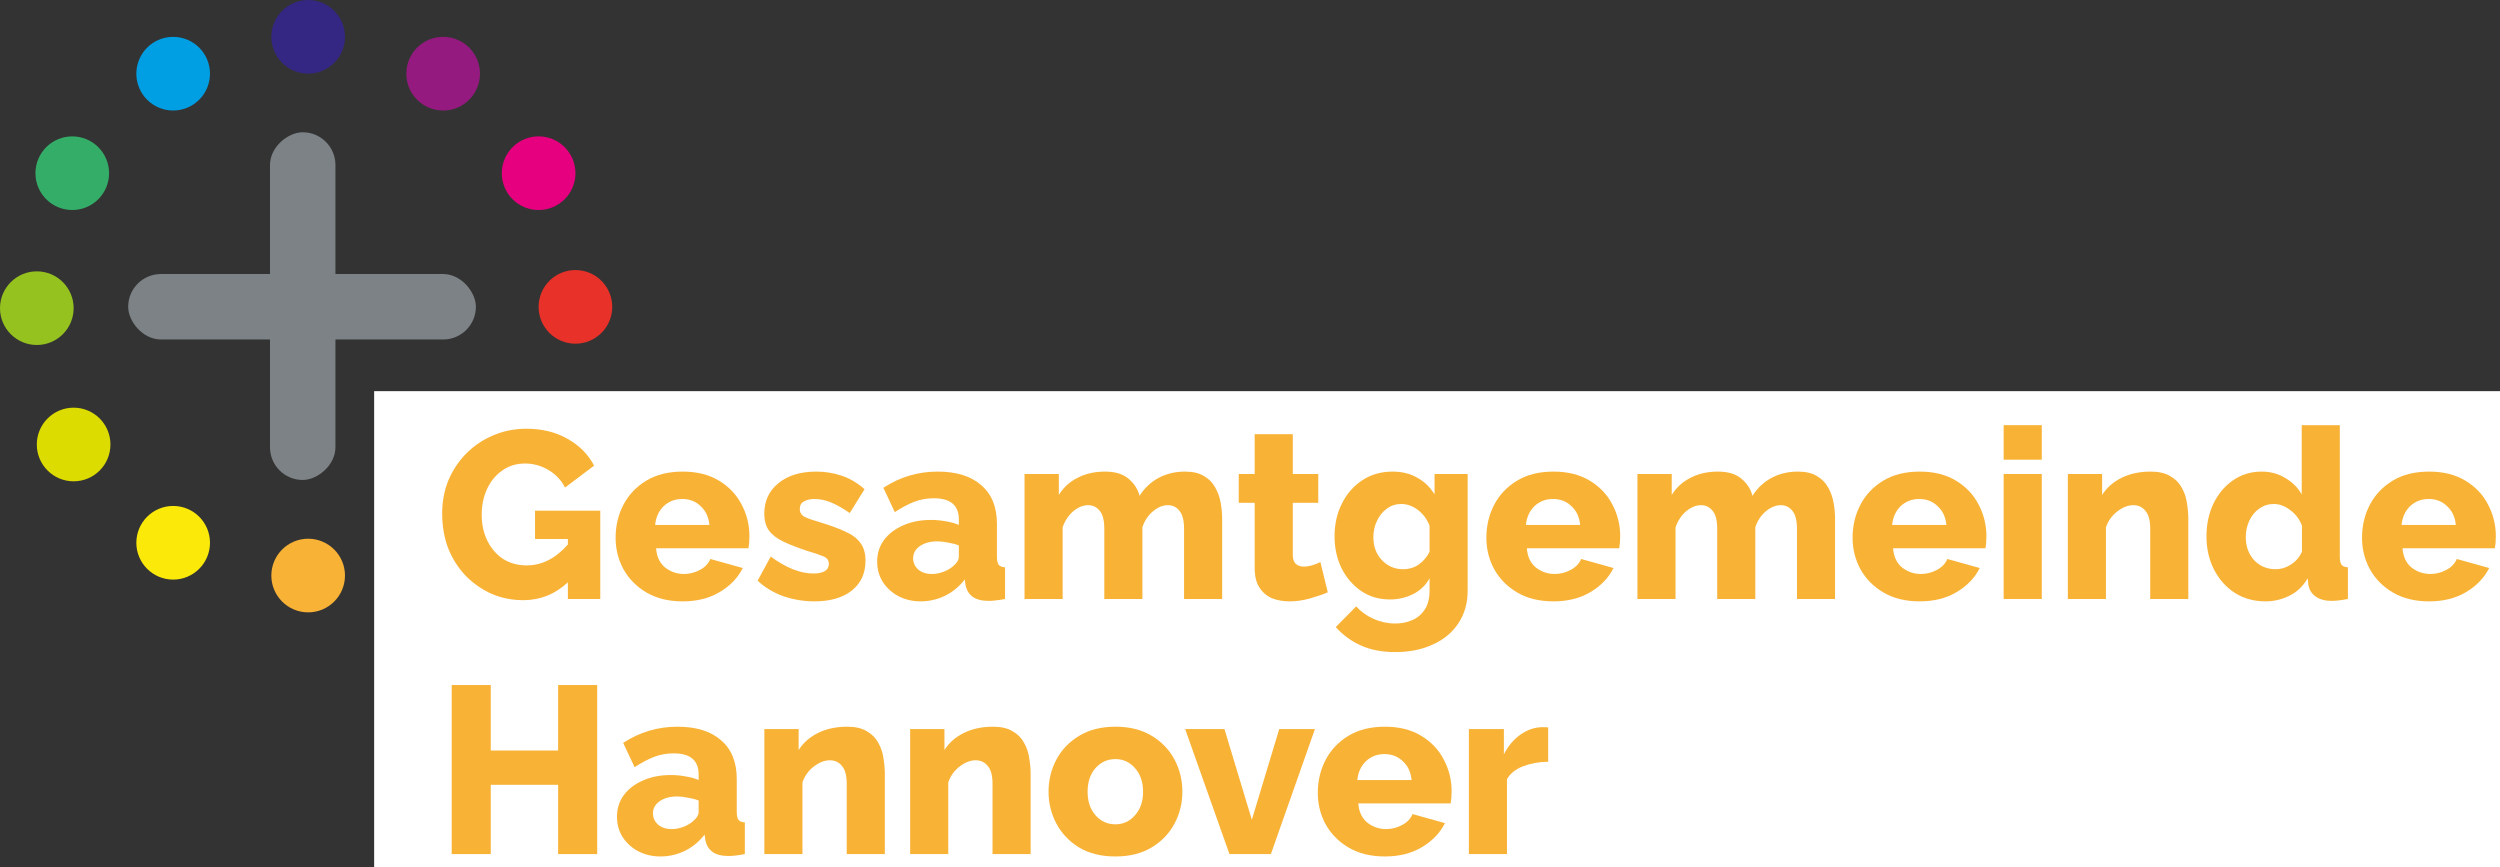 <svg width="147" height="51" viewBox="0 0 147 51" fill="none" xmlns="http://www.w3.org/2000/svg">
<rect x="0" y="0" width="147" height="51" fill="#333333" stroke="none"/>
<rect x="7.537" y="16.113" width="20.445" height="3.849" rx="1.924" fill="#7C8285"/>
<rect x="15.875" y="28.222" width="20.445" height="3.849" rx="1.924" transform="rotate(-90 15.875 28.222)" fill="#7C8285"/>
<circle cx="18.12" cy="2.165" r="2.165" fill="#332783"/>
<circle cx="26.057" cy="4.333" r="2.165" fill="#951A80"/>
<circle cx="31.671" cy="10.184" r="2.165" fill="#E6007F"/>
<circle cx="33.835" cy="18.044" r="2.165" fill="#E83129"/>
<circle cx="31.911" cy="26.059" r="2.165" fill="#E84E1C"/>
<circle cx="26.057" cy="31.67" r="2.165" fill="#F8B235"/>
<circle cx="18.12" cy="33.842" r="2.165" fill="#F8B235"/>
<circle cx="10.182" cy="31.915" r="2.165" fill="#FBEA09"/>
<circle cx="4.329" cy="26.136" r="2.165" fill="#DDDC00"/>
<circle cx="2.165" cy="18.12" r="2.165" fill="#95C21F"/>
<circle cx="4.249" cy="10.184" r="2.165" fill="#33AD67"/>
<circle cx="10.182" cy="4.333" r="2.165" fill="#009EE3"/>
<rect width="125" height="28" transform="translate(22 23)" fill="white"/>
<path d="M30.774 35.29C30.121 35.29 29.505 35.169 28.926 34.926C28.357 34.674 27.848 34.324 27.4 33.876C26.961 33.419 26.616 32.882 26.364 32.266C26.121 31.641 26 30.945 26 30.18C26 29.489 26.121 28.845 26.364 28.248C26.616 27.651 26.966 27.123 27.414 26.666C27.871 26.209 28.399 25.854 28.996 25.602C29.603 25.341 30.256 25.21 30.956 25.21C31.871 25.21 32.673 25.406 33.364 25.798C34.064 26.19 34.587 26.717 34.932 27.38L33.224 28.668C33 28.229 32.673 27.884 32.244 27.632C31.815 27.38 31.357 27.254 30.872 27.254C30.368 27.254 29.925 27.389 29.542 27.66C29.159 27.921 28.861 28.281 28.646 28.738C28.431 29.195 28.324 29.704 28.324 30.264C28.324 30.833 28.436 31.347 28.66 31.804C28.884 32.252 29.192 32.607 29.584 32.868C29.985 33.12 30.447 33.246 30.97 33.246C31.866 33.246 32.673 32.835 33.392 32.014V31.692H31.46V30.026H35.296V35.22H33.392V34.24C32.636 34.94 31.763 35.29 30.774 35.29Z" fill="#F8B235"/>
<path d="M40.146 35.36C39.315 35.36 38.606 35.187 38.018 34.842C37.43 34.497 36.977 34.039 36.66 33.47C36.352 32.901 36.198 32.285 36.198 31.622C36.198 30.913 36.352 30.264 36.66 29.676C36.968 29.088 37.416 28.617 38.004 28.262C38.592 27.907 39.306 27.73 40.146 27.73C40.977 27.73 41.686 27.907 42.274 28.262C42.862 28.617 43.305 29.083 43.604 29.662C43.912 30.241 44.066 30.861 44.066 31.524C44.066 31.795 44.047 32.033 44.01 32.238H38.578C38.615 32.733 38.793 33.111 39.11 33.372C39.437 33.624 39.805 33.75 40.216 33.75C40.543 33.75 40.855 33.671 41.154 33.512C41.453 33.353 41.658 33.139 41.77 32.868L43.674 33.4C43.385 33.979 42.932 34.45 42.316 34.814C41.709 35.178 40.986 35.36 40.146 35.36ZM38.522 30.866H41.714C41.667 30.399 41.495 30.031 41.196 29.76C40.907 29.48 40.547 29.34 40.118 29.34C39.689 29.34 39.325 29.48 39.026 29.76C38.737 30.04 38.569 30.409 38.522 30.866Z" fill="#F8B235"/>
<path d="M47.895 35.36C47.261 35.36 46.645 35.257 46.047 35.052C45.459 34.837 44.96 34.534 44.549 34.142L45.319 32.728C46.224 33.391 47.06 33.722 47.825 33.722C48.114 33.722 48.339 33.675 48.497 33.582C48.656 33.489 48.735 33.344 48.735 33.148C48.735 32.943 48.628 32.798 48.413 32.714C48.199 32.621 47.881 32.513 47.461 32.392C46.901 32.205 46.434 32.023 46.061 31.846C45.688 31.669 45.408 31.454 45.221 31.202C45.035 30.95 44.941 30.614 44.941 30.194C44.941 29.457 45.217 28.864 45.767 28.416C46.318 27.959 47.065 27.73 48.007 27.73C48.511 27.73 49.001 27.809 49.477 27.968C49.962 28.127 50.415 28.393 50.835 28.766L49.967 30.166C49.547 29.877 49.174 29.667 48.847 29.536C48.52 29.405 48.203 29.34 47.895 29.34C47.653 29.34 47.447 29.387 47.279 29.48C47.111 29.564 47.027 29.713 47.027 29.928C47.027 30.133 47.12 30.287 47.307 30.39C47.494 30.483 47.783 30.586 48.175 30.698C48.773 30.875 49.272 31.057 49.673 31.244C50.084 31.421 50.387 31.645 50.583 31.916C50.788 32.177 50.891 32.527 50.891 32.966C50.891 33.713 50.62 34.301 50.079 34.73C49.538 35.15 48.81 35.36 47.895 35.36Z" fill="#F8B235"/>
<path d="M51.578 33.022C51.578 32.537 51.713 32.112 51.984 31.748C52.255 31.384 52.628 31.099 53.104 30.894C53.58 30.679 54.126 30.572 54.742 30.572C55.041 30.572 55.335 30.6 55.624 30.656C55.913 30.703 56.165 30.773 56.38 30.866V30.544C56.38 29.713 55.89 29.298 54.91 29.298C54.499 29.298 54.112 29.368 53.748 29.508C53.393 29.648 53.015 29.849 52.614 30.11L51.942 28.682C52.913 28.047 53.977 27.73 55.134 27.73C56.235 27.73 57.089 27.996 57.696 28.528C58.312 29.051 58.62 29.811 58.62 30.81V32.728C58.62 32.952 58.653 33.111 58.718 33.204C58.793 33.297 58.919 33.349 59.096 33.358V35.22C58.9 35.257 58.723 35.285 58.564 35.304C58.405 35.323 58.265 35.332 58.144 35.332C57.724 35.332 57.402 35.248 57.178 35.08C56.963 34.912 56.828 34.683 56.772 34.394L56.73 34.072C56.403 34.492 56.011 34.814 55.554 35.038C55.097 35.253 54.625 35.36 54.14 35.36C53.655 35.36 53.216 35.257 52.824 35.052C52.441 34.847 52.138 34.571 51.914 34.226C51.69 33.871 51.578 33.47 51.578 33.022ZM56.03 33.302C56.263 33.115 56.38 32.924 56.38 32.728V32.07C56.184 31.995 55.969 31.939 55.736 31.902C55.512 31.855 55.307 31.832 55.12 31.832C54.7 31.832 54.355 31.925 54.084 32.112C53.823 32.299 53.692 32.537 53.692 32.826C53.692 33.078 53.79 33.297 53.986 33.484C54.191 33.661 54.462 33.75 54.798 33.75C55.022 33.75 55.246 33.708 55.47 33.624C55.694 33.54 55.881 33.433 56.03 33.302Z" fill="#F8B235"/>
<path d="M71.863 35.22H69.623V31.09C69.623 30.614 69.535 30.264 69.357 30.04C69.18 29.816 68.951 29.704 68.671 29.704C68.373 29.704 68.079 29.825 67.789 30.068C67.5 30.311 67.295 30.623 67.173 31.006V35.22H64.933V31.09C64.933 30.605 64.845 30.255 64.667 30.04C64.49 29.816 64.261 29.704 63.981 29.704C63.683 29.704 63.389 29.825 63.099 30.068C62.819 30.311 62.614 30.623 62.483 31.006V35.22H60.243V27.87H62.259V29.102C62.53 28.663 62.899 28.327 63.365 28.094C63.832 27.851 64.369 27.73 64.975 27.73C65.582 27.73 66.049 27.875 66.375 28.164C66.702 28.444 66.912 28.775 67.005 29.158C67.285 28.71 67.654 28.36 68.111 28.108C68.578 27.856 69.101 27.73 69.679 27.73C70.146 27.73 70.519 27.819 70.799 27.996C71.089 28.164 71.308 28.388 71.457 28.668C71.616 28.948 71.723 29.251 71.779 29.578C71.835 29.895 71.863 30.208 71.863 30.516V35.22Z" fill="#F8B235"/>
<path d="M78.073 34.828C77.766 34.959 77.411 35.08 77.01 35.192C76.618 35.304 76.221 35.36 75.82 35.36C75.446 35.36 75.106 35.299 74.797 35.178C74.49 35.047 74.242 34.837 74.055 34.548C73.869 34.259 73.775 33.876 73.775 33.4V29.564H72.838V27.87H73.775V25.532H76.016V27.87H77.513V29.564H76.016V32.63C76.016 32.873 76.076 33.05 76.198 33.162C76.319 33.265 76.473 33.316 76.659 33.316C76.828 33.316 77 33.288 77.177 33.232C77.355 33.176 77.509 33.115 77.639 33.05L78.073 34.828Z" fill="#F8B235"/>
<path d="M81.734 35.248C81.081 35.248 80.511 35.08 80.026 34.744C79.541 34.408 79.158 33.96 78.878 33.4C78.607 32.84 78.472 32.219 78.472 31.538C78.472 30.819 78.617 30.175 78.906 29.606C79.195 29.027 79.597 28.57 80.11 28.234C80.623 27.898 81.216 27.73 81.888 27.73C82.439 27.73 82.924 27.851 83.344 28.094C83.764 28.327 84.1 28.654 84.352 29.074V27.87H86.298V34.716C86.298 35.463 86.116 36.107 85.752 36.648C85.397 37.189 84.898 37.605 84.254 37.894C83.619 38.193 82.882 38.342 82.042 38.342C81.258 38.342 80.581 38.211 80.012 37.95C79.452 37.698 78.962 37.339 78.542 36.872L79.746 35.654C80.017 35.962 80.353 36.205 80.754 36.382C81.165 36.569 81.594 36.662 82.042 36.662C82.406 36.662 82.737 36.597 83.036 36.466C83.344 36.335 83.591 36.125 83.778 35.836C83.965 35.556 84.058 35.183 84.058 34.716V34.002C83.834 34.413 83.507 34.725 83.078 34.94C82.658 35.145 82.21 35.248 81.734 35.248ZM82.504 33.47C82.849 33.47 83.157 33.377 83.428 33.19C83.699 32.994 83.909 32.747 84.058 32.448V30.908C83.909 30.525 83.68 30.217 83.372 29.984C83.064 29.751 82.737 29.634 82.392 29.634C82.075 29.634 81.79 29.727 81.538 29.914C81.295 30.091 81.104 30.329 80.964 30.628C80.824 30.927 80.754 31.249 80.754 31.594C80.754 32.135 80.922 32.583 81.258 32.938C81.594 33.293 82.009 33.47 82.504 33.47Z" fill="#F8B235"/>
<path d="M91.347 35.36C90.516 35.36 89.807 35.187 89.219 34.842C88.631 34.497 88.178 34.039 87.861 33.47C87.553 32.901 87.399 32.285 87.399 31.622C87.399 30.913 87.553 30.264 87.861 29.676C88.169 29.088 88.617 28.617 89.205 28.262C89.793 27.907 90.507 27.73 91.347 27.73C92.178 27.73 92.887 27.907 93.475 28.262C94.063 28.617 94.506 29.083 94.805 29.662C95.113 30.241 95.267 30.861 95.267 31.524C95.267 31.795 95.248 32.033 95.211 32.238H89.779C89.816 32.733 89.994 33.111 90.311 33.372C90.638 33.624 91.006 33.75 91.417 33.75C91.744 33.75 92.056 33.671 92.355 33.512C92.654 33.353 92.859 33.139 92.971 32.868L94.875 33.4C94.586 33.979 94.133 34.45 93.517 34.814C92.91 35.178 92.187 35.36 91.347 35.36ZM89.723 30.866H92.915C92.868 30.399 92.696 30.031 92.397 29.76C92.108 29.48 91.748 29.34 91.319 29.34C90.89 29.34 90.526 29.48 90.227 29.76C89.938 30.04 89.77 30.409 89.723 30.866Z" fill="#F8B235"/>
<path d="M107.902 35.22H105.662V31.09C105.662 30.614 105.574 30.264 105.396 30.04C105.219 29.816 104.99 29.704 104.71 29.704C104.412 29.704 104.118 29.825 103.828 30.068C103.539 30.311 103.334 30.623 103.212 31.006V35.22H100.972V31.09C100.972 30.605 100.884 30.255 100.706 30.04C100.529 29.816 100.3 29.704 100.02 29.704C99.722 29.704 99.428 29.825 99.138 30.068C98.858 30.311 98.653 30.623 98.522 31.006V35.22H96.282V27.87H98.298V29.102C98.569 28.663 98.938 28.327 99.404 28.094C99.871 27.851 100.408 27.73 101.014 27.73C101.621 27.73 102.088 27.875 102.414 28.164C102.741 28.444 102.951 28.775 103.044 29.158C103.324 28.71 103.693 28.36 104.15 28.108C104.617 27.856 105.14 27.73 105.718 27.73C106.185 27.73 106.558 27.819 106.838 27.996C107.128 28.164 107.347 28.388 107.496 28.668C107.655 28.948 107.762 29.251 107.818 29.578C107.874 29.895 107.902 30.208 107.902 30.516V35.22Z" fill="#F8B235"/>
<path d="M112.88 35.36C112.05 35.36 111.34 35.187 110.752 34.842C110.164 34.497 109.712 34.039 109.394 33.47C109.086 32.901 108.932 32.285 108.932 31.622C108.932 30.913 109.086 30.264 109.394 29.676C109.702 29.088 110.15 28.617 110.738 28.262C111.326 27.907 112.04 27.73 112.88 27.73C113.711 27.73 114.42 27.907 115.008 28.262C115.596 28.617 116.04 29.083 116.338 29.662C116.646 30.241 116.8 30.861 116.8 31.524C116.8 31.795 116.782 32.033 116.744 32.238H111.312C111.35 32.733 111.527 33.111 111.844 33.372C112.171 33.624 112.54 33.75 112.95 33.75C113.277 33.75 113.59 33.671 113.888 33.512C114.187 33.353 114.392 33.139 114.504 32.868L116.408 33.4C116.119 33.979 115.666 34.45 115.05 34.814C114.444 35.178 113.72 35.36 112.88 35.36ZM111.256 30.866H114.448C114.402 30.399 114.229 30.031 113.93 29.76C113.641 29.48 113.282 29.34 112.852 29.34C112.423 29.34 112.059 29.48 111.76 29.76C111.471 30.04 111.303 30.409 111.256 30.866Z" fill="#F8B235"/>
<path d="M117.815 27.03V25H120.056V27.03H117.815ZM117.815 35.22V27.87H120.056V35.22H117.815Z" fill="#F8B235"/>
<path d="M128.673 35.22H126.433V31.09C126.433 30.605 126.34 30.255 126.153 30.04C125.976 29.816 125.738 29.704 125.439 29.704C125.131 29.704 124.818 29.825 124.501 30.068C124.184 30.311 123.96 30.623 123.829 31.006V35.22H121.589V27.87H123.605V29.102C123.876 28.673 124.258 28.337 124.753 28.094C125.248 27.851 125.817 27.73 126.461 27.73C126.937 27.73 127.32 27.819 127.609 27.996C127.908 28.164 128.132 28.388 128.281 28.668C128.44 28.939 128.542 29.237 128.589 29.564C128.645 29.891 128.673 30.208 128.673 30.516V35.22Z" fill="#F8B235"/>
<path d="M129.741 31.538C129.741 30.829 129.877 30.189 130.147 29.62C130.427 29.041 130.81 28.584 131.295 28.248C131.79 27.903 132.355 27.73 132.989 27.73C133.503 27.73 133.965 27.856 134.375 28.108C134.795 28.351 135.117 28.673 135.341 29.074V25H137.581V32.728C137.581 32.952 137.614 33.111 137.679 33.204C137.754 33.297 137.88 33.349 138.057 33.358V35.22C137.665 35.295 137.348 35.332 137.105 35.332C136.723 35.332 136.41 35.248 136.167 35.08C135.925 34.912 135.78 34.679 135.733 34.38L135.691 34.002C135.43 34.459 135.075 34.8 134.627 35.024C134.179 35.248 133.708 35.36 133.213 35.36C132.541 35.36 131.944 35.197 131.421 34.87C130.899 34.534 130.488 34.077 130.189 33.498C129.891 32.919 129.741 32.266 129.741 31.538ZM135.355 32.448V30.908C135.215 30.535 134.987 30.231 134.669 29.998C134.361 29.755 134.039 29.634 133.703 29.634C133.386 29.634 133.101 29.723 132.849 29.9C132.597 30.077 132.401 30.315 132.261 30.614C132.121 30.913 132.051 31.235 132.051 31.58C132.051 32.121 132.215 32.574 132.541 32.938C132.877 33.293 133.302 33.47 133.815 33.47C134.123 33.47 134.417 33.381 134.697 33.204C134.987 33.017 135.206 32.765 135.355 32.448Z" fill="#F8B235"/>
<path d="M142.835 35.36C142.005 35.36 141.295 35.187 140.707 34.842C140.119 34.497 139.667 34.039 139.349 33.47C139.041 32.901 138.887 32.285 138.887 31.622C138.887 30.913 139.041 30.264 139.349 29.676C139.657 29.088 140.105 28.617 140.693 28.262C141.281 27.907 141.995 27.73 142.835 27.73C143.666 27.73 144.375 27.907 144.963 28.262C145.551 28.617 145.995 29.083 146.293 29.662C146.601 30.241 146.755 30.861 146.755 31.524C146.755 31.795 146.737 32.033 146.699 32.238H141.267C141.305 32.733 141.482 33.111 141.799 33.372C142.126 33.624 142.495 33.75 142.905 33.75C143.232 33.75 143.545 33.671 143.843 33.512C144.142 33.353 144.347 33.139 144.459 32.868L146.363 33.4C146.074 33.979 145.621 34.45 145.005 34.814C144.399 35.178 143.675 35.36 142.835 35.36ZM141.211 30.866H144.403C144.357 30.399 144.184 30.031 143.885 29.76C143.596 29.48 143.237 29.34 142.807 29.34C142.378 29.34 142.014 29.48 141.715 29.76C141.426 30.04 141.258 30.409 141.211 30.866Z" fill="#F8B235"/>
<path d="M35.114 40.28V50.22H32.818V46.146H28.856V50.22H26.56V40.28H28.856V44.13H32.818V40.28H35.114Z" fill="#F8B235"/>
<path d="M36.279 48.022C36.279 47.537 36.415 47.112 36.685 46.748C36.956 46.384 37.329 46.099 37.805 45.894C38.281 45.679 38.827 45.572 39.443 45.572C39.742 45.572 40.036 45.6 40.325 45.656C40.615 45.703 40.867 45.773 41.081 45.866V45.544C41.081 44.713 40.591 44.298 39.611 44.298C39.201 44.298 38.813 44.368 38.449 44.508C38.095 44.648 37.717 44.849 37.315 45.11L36.643 43.682C37.614 43.047 38.678 42.73 39.835 42.73C40.937 42.73 41.791 42.996 42.397 43.528C43.013 44.051 43.321 44.811 43.321 45.81V47.728C43.321 47.952 43.354 48.111 43.419 48.204C43.494 48.297 43.62 48.349 43.797 48.358V50.22C43.601 50.257 43.424 50.285 43.265 50.304C43.107 50.323 42.967 50.332 42.845 50.332C42.425 50.332 42.103 50.248 41.879 50.08C41.665 49.912 41.529 49.683 41.473 49.394L41.431 49.072C41.105 49.492 40.713 49.814 40.255 50.038C39.798 50.253 39.327 50.36 38.841 50.36C38.356 50.36 37.917 50.257 37.525 50.052C37.143 49.847 36.839 49.571 36.615 49.226C36.391 48.871 36.279 48.47 36.279 48.022ZM40.731 48.302C40.965 48.115 41.081 47.924 41.081 47.728V47.07C40.885 46.995 40.671 46.939 40.437 46.902C40.213 46.855 40.008 46.832 39.821 46.832C39.401 46.832 39.056 46.925 38.785 47.112C38.524 47.299 38.393 47.537 38.393 47.826C38.393 48.078 38.491 48.297 38.687 48.484C38.893 48.661 39.163 48.75 39.499 48.75C39.723 48.75 39.947 48.708 40.171 48.624C40.395 48.54 40.582 48.433 40.731 48.302Z" fill="#F8B235"/>
<path d="M52.028 50.22H49.788V46.09C49.788 45.605 49.695 45.255 49.508 45.04C49.331 44.816 49.093 44.704 48.794 44.704C48.486 44.704 48.174 44.825 47.856 45.068C47.539 45.311 47.315 45.623 47.184 46.006V50.22H44.944V42.87H46.96V44.102C47.231 43.673 47.614 43.337 48.108 43.094C48.603 42.851 49.172 42.73 49.816 42.73C50.292 42.73 50.675 42.819 50.964 42.996C51.263 43.164 51.487 43.388 51.636 43.668C51.795 43.939 51.898 44.237 51.944 44.564C52 44.891 52.028 45.208 52.028 45.516V50.22Z" fill="#F8B235"/>
<path d="M60.601 50.22H58.361V46.09C58.361 45.605 58.267 45.255 58.081 45.04C57.903 44.816 57.665 44.704 57.367 44.704C57.059 44.704 56.746 44.825 56.429 45.068C56.111 45.311 55.887 45.623 55.757 46.006V50.22H53.517V42.87H55.533V44.102C55.803 43.673 56.186 43.337 56.681 43.094C57.175 42.851 57.745 42.73 58.389 42.73C58.865 42.73 59.247 42.819 59.537 42.996C59.835 43.164 60.059 43.388 60.209 43.668C60.367 43.939 60.47 44.237 60.517 44.564C60.573 44.891 60.601 45.208 60.601 45.516V50.22Z" fill="#F8B235"/>
<path d="M65.589 50.36C64.749 50.36 64.035 50.183 63.447 49.828C62.868 49.473 62.425 49.007 62.117 48.428C61.809 47.849 61.655 47.224 61.655 46.552C61.655 45.871 61.809 45.241 62.117 44.662C62.425 44.083 62.873 43.617 63.461 43.262C64.049 42.907 64.758 42.73 65.589 42.73C66.42 42.73 67.129 42.907 67.717 43.262C68.305 43.617 68.753 44.083 69.061 44.662C69.369 45.241 69.523 45.871 69.523 46.552C69.523 47.224 69.369 47.849 69.061 48.428C68.753 49.007 68.305 49.473 67.717 49.828C67.129 50.183 66.42 50.36 65.589 50.36ZM63.951 46.552C63.951 47.121 64.105 47.583 64.413 47.938C64.73 48.293 65.122 48.47 65.589 48.47C66.046 48.47 66.429 48.293 66.737 47.938C67.054 47.583 67.213 47.121 67.213 46.552C67.213 45.983 67.054 45.521 66.737 45.166C66.429 44.811 66.046 44.634 65.589 44.634C65.122 44.634 64.73 44.811 64.413 45.166C64.105 45.521 63.951 45.983 63.951 46.552Z" fill="#F8B235"/>
<path d="M72.292 50.22L69.688 42.87H71.998L73.608 48.204L75.218 42.87H77.318L74.728 50.22H72.292Z" fill="#F8B235"/>
<path d="M81.435 50.36C80.604 50.36 79.895 50.187 79.307 49.842C78.719 49.497 78.266 49.039 77.949 48.47C77.641 47.901 77.487 47.285 77.487 46.622C77.487 45.913 77.641 45.264 77.949 44.676C78.257 44.088 78.705 43.617 79.293 43.262C79.881 42.907 80.595 42.73 81.435 42.73C82.266 42.73 82.975 42.907 83.563 43.262C84.151 43.617 84.594 44.083 84.893 44.662C85.201 45.241 85.355 45.861 85.355 46.524C85.355 46.795 85.336 47.033 85.299 47.238H79.867C79.904 47.733 80.082 48.111 80.399 48.372C80.726 48.624 81.094 48.75 81.505 48.75C81.832 48.75 82.144 48.671 82.443 48.512C82.742 48.353 82.947 48.139 83.059 47.868L84.963 48.4C84.674 48.979 84.221 49.45 83.605 49.814C82.998 50.178 82.275 50.36 81.435 50.36ZM79.811 45.866H83.003C82.956 45.399 82.784 45.031 82.485 44.76C82.196 44.48 81.836 44.34 81.407 44.34C80.978 44.34 80.614 44.48 80.315 44.76C80.026 45.04 79.858 45.409 79.811 45.866Z" fill="#F8B235"/>
<path d="M91.032 44.788C90.491 44.797 90.001 44.886 89.562 45.054C89.124 45.222 88.806 45.474 88.61 45.81V50.22H86.37V42.87H88.428V44.354C88.68 43.859 89.007 43.472 89.408 43.192C89.809 42.912 90.23 42.767 90.668 42.758C90.855 42.758 90.976 42.763 91.032 42.772V44.788Z" fill="#F8B235"/>
</svg>
